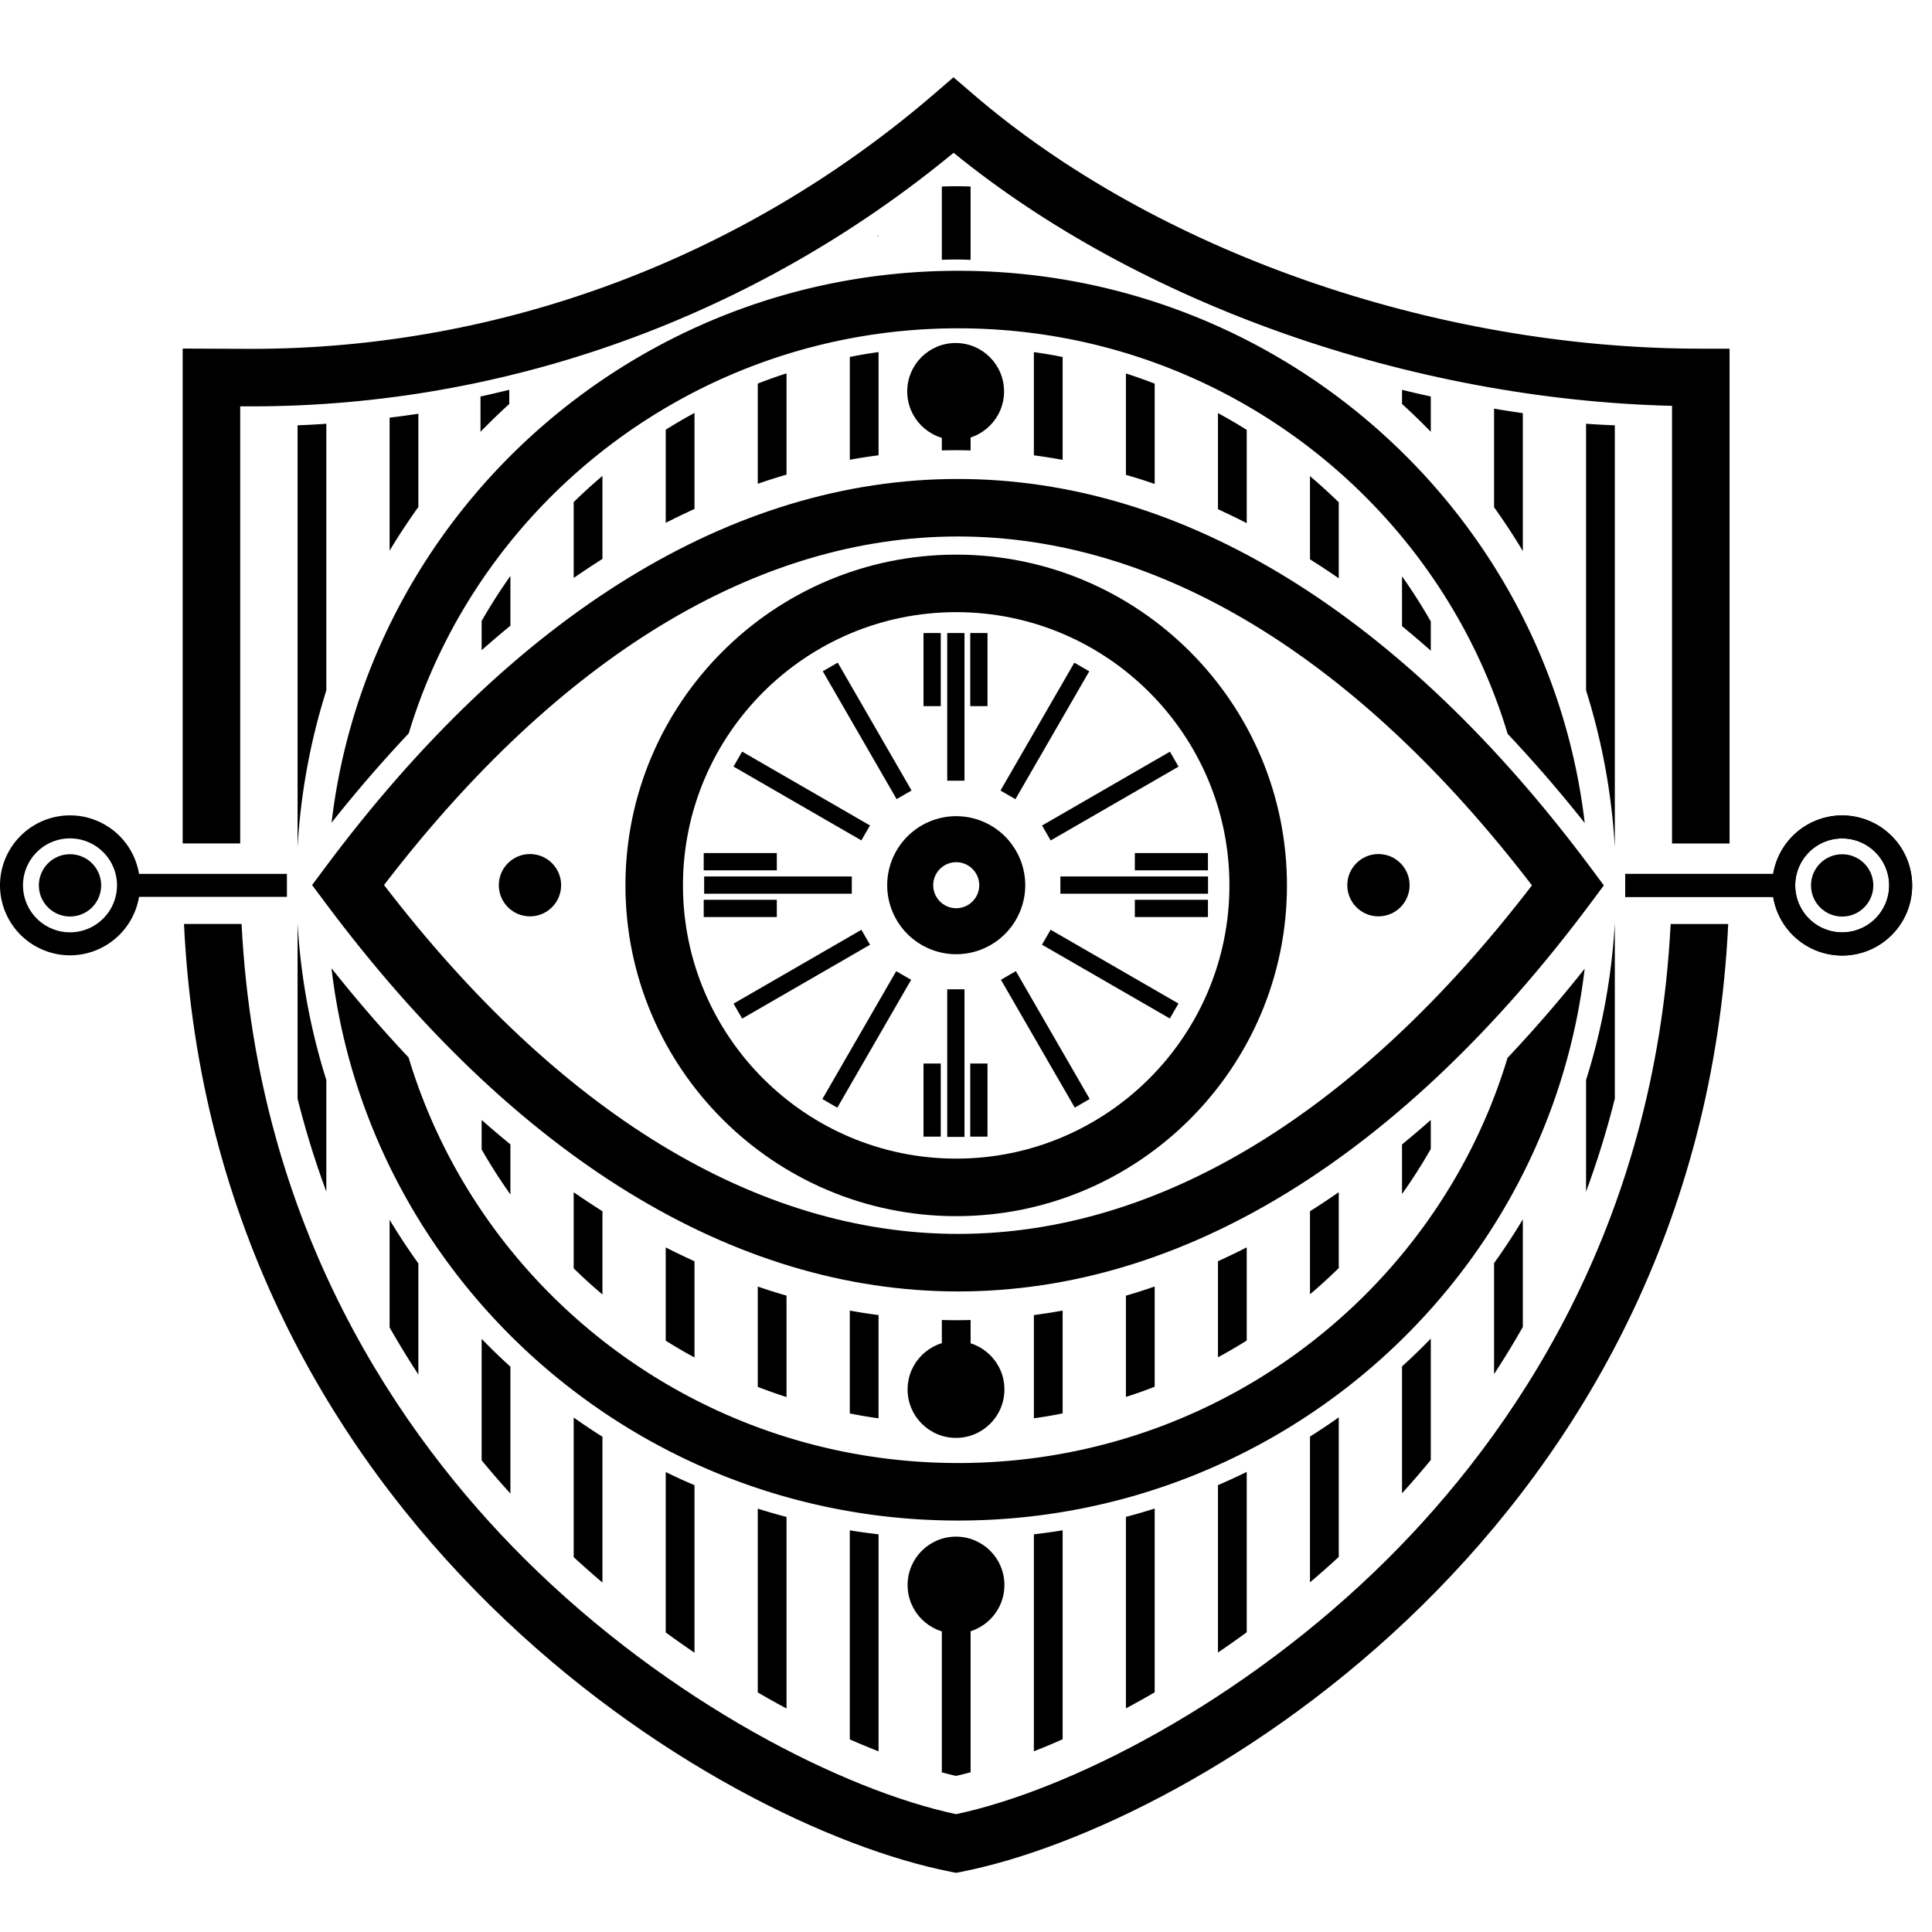 <svg xmlns="http://www.w3.org/2000/svg" viewBox="0 0 150 150" fill="currentColor"><path d="M74.241 74.086a5.365 5.365 0 01-5.359-5.359 5.365 5.365 0 015.359-5.359 5.365 5.365 0 015.359 5.359 5.365 5.365 0 01-5.359 5.359zm0-7.145c-.985 0-1.786.801-1.786 1.786s.801 1.786 1.786 1.786 1.786-.801 1.786-1.786a1.787 1.787 0 00-1.786-1.786z"/><circle cx="41.147" cy="68.727" r="2.419"/><circle cx="107.022" cy="68.727" r="2.419"/><circle cx="74.224" cy="107.878" r="3.759"/><circle cx="74.196" cy="30.39" r="3.759"/><circle cx="74.224" cy="123.063" r="3.759"/><circle cx="5.436" cy="68.739" r="2.419"/><path d="M10.795 67.847a5.439 5.439 0 00-5.359-4.542A5.442 5.442 0 000 68.74a5.441 5.441 0 005.435 5.431 5.44 5.44 0 005.359-4.538h11.482v-1.786H10.795zm-5.36 4.538a3.652 3.652 0 01-3.649-3.644c0-2.014 1.639-3.649 3.649-3.649s3.649 1.635 3.649 3.649a3.652 3.652 0 01-3.649 3.644z"/><circle cx="143.025" cy="68.743" r="2.419"/><path d="M143.024 63.31a5.436 5.436 0 00-5.355 4.542h-11.487v1.786h11.487a5.431 5.431 0 0010.79-.893 5.441 5.441 0 00-5.435-5.435zm0 9.079a3.648 3.648 0 01-3.644-3.644c0-2.014 1.635-3.649 3.644-3.649s3.649 1.635 3.649 3.649a3.652 3.652 0 01-3.649 3.644z"/><path d="M143.024 63.31a5.436 5.436 0 00-5.355 4.542h-11.487v1.786h11.487a5.431 5.431 0 0010.79-.893 5.441 5.441 0 00-5.435-5.435zm0 9.079a3.648 3.648 0 01-3.644-3.644c0-2.014 1.635-3.649 3.644-3.649s3.649 1.635 3.649 3.649a3.652 3.652 0 01-3.649 3.644zM74.213 49.148v11.463M73.543 49.148h1.34v11.463h-1.34zM72.371 82.57v5.676M71.701 82.57h1.34v5.676h-1.34zM76 82.57v5.676M75.33 82.57h1.34v5.676h-1.34zM93.785 66.901h-5.676M88.109 66.231h5.676v1.34h-5.676zM93.785 70.53h-5.676M88.109 69.86h5.676v1.34h-5.676zM60.312 66.901h-5.676M54.636 66.231h5.676v1.34h-5.676zM60.312 70.53h-5.676M54.636 69.86h5.676v1.34h-5.676zM72.371 49.148v5.676M71.701 49.148h1.34v5.676h-1.34zM76 49.148v5.676M75.33 49.148h1.34v5.676h-1.34zM74.213 88.269V76.806M73.543 76.806h1.34v11.463h-1.34zM93.791 68.716H82.328M82.328 68.046h11.463v1.34H82.328zM54.67 68.716h11.463M54.67 68.046h11.463v1.34H54.67zM91.165 58.938l-9.928 5.731M90.832 58.36l.67 1.16-9.927 5.733-.67-1.16zM57.285 78.498l9.927-5.732M66.879 72.19l.67 1.16-9.927 5.733-.67-1.16zM64.459 51.782l5.732 9.927M65.042 51.446l5.731 9.927-1.16.67-5.732-9.927zM84.02 85.661l-5.732-9.927M78.872 75.398l5.732 9.927-1.16.67-5.732-9.927zM57.285 58.938l9.927 5.731M57.619 58.355l9.927 5.732-.67 1.16-9.927-5.731zM91.165 78.498l-9.928-5.732M81.57 72.184l9.926 5.731-.67 1.16-9.927-5.73zM83.99 51.782l-5.731 9.927M83.41 51.451l1.16.67-5.733 9.927-1.16-.67zM64.43 85.661l5.732-9.927M69.58 75.403l1.16.67L65.008 86l-1.16-.67zM75.357 31.39v3.582a33.28 33.28 0 00-1.139-.018c-.366 0-.728.004-1.094.013V31.39a45.185 45.185 0 012.233 0zM75.357 14.482v5.695c-.38-.021-.759-.028-1.139-.028-.366 0-.728.007-1.094.021v-5.688a29.052 29.052 0 012.233 0zM74.241 102.5c.371 0 .746-.004 1.117-.018v8.048a46.886 46.886 0 01-2.233 0v-8.048c.37.014.745.018 1.116.018zM75.357 119.462V137.6c-.384.103-.764.197-1.13.281-.357-.08-.728-.174-1.103-.277v-18.141a45.185 45.185 0 002.233-.001z"/><g><path d="M68.211 18.277v.054a.545.545 0 00-.094.009c.032-.022.063-.04.094-.063zM68.211 27.335v8.012c-.746.098-1.492.214-2.233.348v-7.981a37.001 37.001 0 012.233-.379zM65.978 101.754c.741.134 1.487.25 2.233.348v8.017a36.103 36.103 0 01-2.233-.38v-7.985zM68.211 119.123v16.851a58.487 58.487 0 01-2.233-.929v-16.23c.737.12 1.483.223 2.233.308z"/></g><g><path d="M61.066 28.987v7.865c-.746.214-1.492.451-2.233.71v-7.78a37.384 37.384 0 012.233-.795zM61.066 100.593v7.874a40.388 40.388 0 01-2.233-.791v-7.789c.741.255 1.487.492 2.233.706zM61.066 117.774v14.872a62.136 62.136 0 01-2.233-1.246v-14.269c.736.232 1.478.447 2.233.643z"/></g><g><path d="M53.92 32.06v7.458c-.746.339-1.492.697-2.233 1.076v-7.231a39.043 39.043 0 012.233-1.303zM53.92 97.927v7.467a38.476 38.476 0 01-2.233-1.304v-7.24c.741.376 1.487.733 2.233 1.077zM53.92 115.309v13.01a93.926 93.926 0 01-2.233-1.577v-12.456c.732.362 1.478.706 2.233 1.023z"/></g><g><path d="M46.774 36.95v6.445a66.19 66.19 0 00-2.233 1.478v-5.891a40.453 40.453 0 012.233-2.032zM46.774 94.041v6.463a40.059 40.059 0 01-2.233-2.032v-5.904c.741.508 1.487 1 2.233 1.473zM46.774 111.548v11.322a76.757 76.757 0 01-2.233-1.974v-10.839a46.843 46.843 0 002.233 1.491z"/></g><g><path d="M39.628 44.717v3.863a71.58 71.58 0 00-2.233 1.903V48.21a42.634 42.634 0 012.233-3.493zM39.628 88.852v3.886a42.464 42.464 0 01-2.233-3.493v-2.291a86.879 86.879 0 002.233 1.898zM39.628 106.109v9.848a65.201 65.201 0 01-2.233-2.577v-9.433a46.489 46.489 0 002.233 2.162z"/></g><g><path d="M32.482 32.122v7.24a49.165 49.165 0 00-2.233 3.39V32.426a72.152 72.152 0 002.233-.304zM32.482 98.092v8.624a70.98 70.98 0 01-2.233-3.653v-8.361a49.165 49.165 0 002.233 3.39z"/></g><g><path d="M25.336 32.9v20.7a49.935 49.935 0 00-2.233 12.179V33.02a64.076 64.076 0 002.233-.12zM25.336 83.854v8.664a69.493 69.493 0 01-2.233-7.222V71.675a50.03 50.03 0 002.233 12.179z"/></g><g><path d="M123.141 32.9v20.7a49.935 49.935 0 012.233 12.179V33.02a64.342 64.342 0 01-2.233-.12zM123.141 83.854v8.664a69.493 69.493 0 002.233-7.222V71.675a49.935 49.935 0 01-2.233 12.179z"/></g><g><path d="M82.503 27.719v7.985a46.888 46.888 0 00-2.233-.353v-8.012c.75.103 1.496.228 2.233.38zM82.503 101.754v7.981c-.737.152-1.483.277-2.233.38v-8.012a48.17 48.17 0 002.233-.349zM82.503 118.81v16.226a51.54 51.54 0 01-2.233.933v-16.846c.75-.085 1.496-.188 2.233-.313z"/></g><g><path d="M89.649 29.787v7.789a37.917 37.917 0 00-2.233-.706v-7.874a37.35 37.35 0 012.233.791zM89.649 99.883v7.784c-.732.286-1.478.549-2.233.79v-7.86a45.159 45.159 0 002.233-.714zM89.649 117.122v14.269c-.75.438-1.496.853-2.233 1.246V117.77c.75-.197 1.496-.411 2.233-.648z"/></g><g><path d="M96.795 33.377v7.24a53.74 53.74 0 00-2.233-1.081v-7.463c.759.411 1.505.844 2.233 1.304zM96.795 96.846v7.231c-.728.46-1.474.893-2.233 1.304v-7.458c.746-.34 1.491-.697 2.233-1.077zM96.795 114.277v12.452a76.004 76.004 0 01-2.233 1.572v-12.996c.755-.322 1.5-.666 2.233-1.028z"/></g><g><path d="M103.941 39v5.9a59.205 59.205 0 00-2.233-1.474v-6.458A42.266 42.266 0 01103.941 39zM103.941 92.563v5.891c-.719.701-1.46 1.38-2.233 2.032v-6.445a68.276 68.276 0 002.233-1.478zM103.941 110.043v10.835a69.964 69.964 0 01-2.233 1.974v-11.317c.759-.478 1.5-.974 2.233-1.492z"/></g><g><path d="M111.086 48.25v2.269a76.531 76.531 0 00-2.233-1.903v-3.868a41.606 41.606 0 012.233 3.502zM111.086 86.949v2.255a41.937 41.937 0 01-2.233 3.501v-3.85a76.673 76.673 0 002.233-1.906zM111.086 103.929v9.428a74.9 74.9 0 01-2.233 2.581v-9.848a49.96 49.96 0 002.233-2.161z"/></g><g><path d="M118.232 94.671v8.356a71.864 71.864 0 01-2.233 3.658V98.07a50.479 50.479 0 002.233-3.399zM118.232 32.078v10.705a50.611 50.611 0 00-2.233-3.399v-7.659c.742.13 1.487.246 2.233.353z"/></g><g><path d="M132.049 27.071c-20.71 0-42.384-7.592-56.559-19.816L74.029 6l-1.456 1.255c-14.828 12.787-33.661 19.83-53.031 19.83-.715 0-3.113-.013-3.113-.013l-2.246-.009v38.422h4.466V31.546c.371 0 .697.004.893.004 19.812 0 39.088-6.976 54.496-19.687C88.459 23.605 109.463 31 129.816 31.51v33.978h4.466V27.071h-2.233zm-24.314 93.959c-11.268 11.206-24.841 17.985-33.505 19.821-8.655-1.84-22.232-8.615-33.501-19.821-9.517-9.473-20.768-25.546-21.973-49.293h-4.471c2.242 46.618 41.379 70.016 59.516 73.584l.429.085.433-.085c18.137-3.568 57.269-26.962 59.516-73.58h-4.471c-1.205 23.747-12.451 39.816-21.973 49.289z"/></g><g><path d="M74.389 100.267c-17.437 0-34.438-10.45-49.163-30.219l-.994-1.334.993-1.334c14.709-19.752 31.702-30.193 49.141-30.193 17.442 0 34.443 10.45 49.164 30.22l.993 1.334-.994 1.334c-14.713 19.751-31.705 30.192-49.14 30.192zM29.816 68.713C43.42 86.443 58.805 95.8 74.389 95.8c15.581 0 30.959-9.35 44.551-27.061-13.6-17.73-28.985-27.087-44.573-27.087-15.586.001-30.964 9.35-44.551 27.061z"/></g><g><path d="M74.388 25.49c20.138 0 37.19 13.3 42.665 31.486a106.701 106.701 0 015.985 6.923c-2.827-24.104-23.568-42.875-48.65-42.875-25.073 0-45.805 18.758-48.645 42.848a106.922 106.922 0 015.989-6.931C37.221 38.773 54.264 25.49 74.388 25.49zm0 88.099c-20.138 0-37.194-13.296-42.665-31.486a109.706 109.706 0 01-5.985-6.927c2.827 24.108 23.568 42.879 48.65 42.879 25.068 0 45.805-18.753 48.645-42.844a107.272 107.272 0 01-5.989 6.923c-5.484 18.173-22.531 31.455-42.656 31.455z"/></g><path d="M111.086 30.783v2.742a51.104 51.104 0 00-2.233-2.162v-1.099c.742.184 1.488.358 2.233.519zM37.306 30.783v2.742a51.104 51.104 0 012.233-2.162v-1.099c-.742.184-1.487.358-2.233.519z"/><g><path d="M74.239 94.422c-14.16 0-25.68-11.52-25.68-25.68s11.52-25.68 25.68-25.68 25.68 11.52 25.68 25.68-11.52 25.68-25.68 25.68zm0-46.895c-11.697 0-21.214 9.517-21.214 21.214s9.517 21.214 21.214 21.214 21.214-9.517 21.214-21.214-9.517-21.214-21.214-21.214z"/></g></svg>